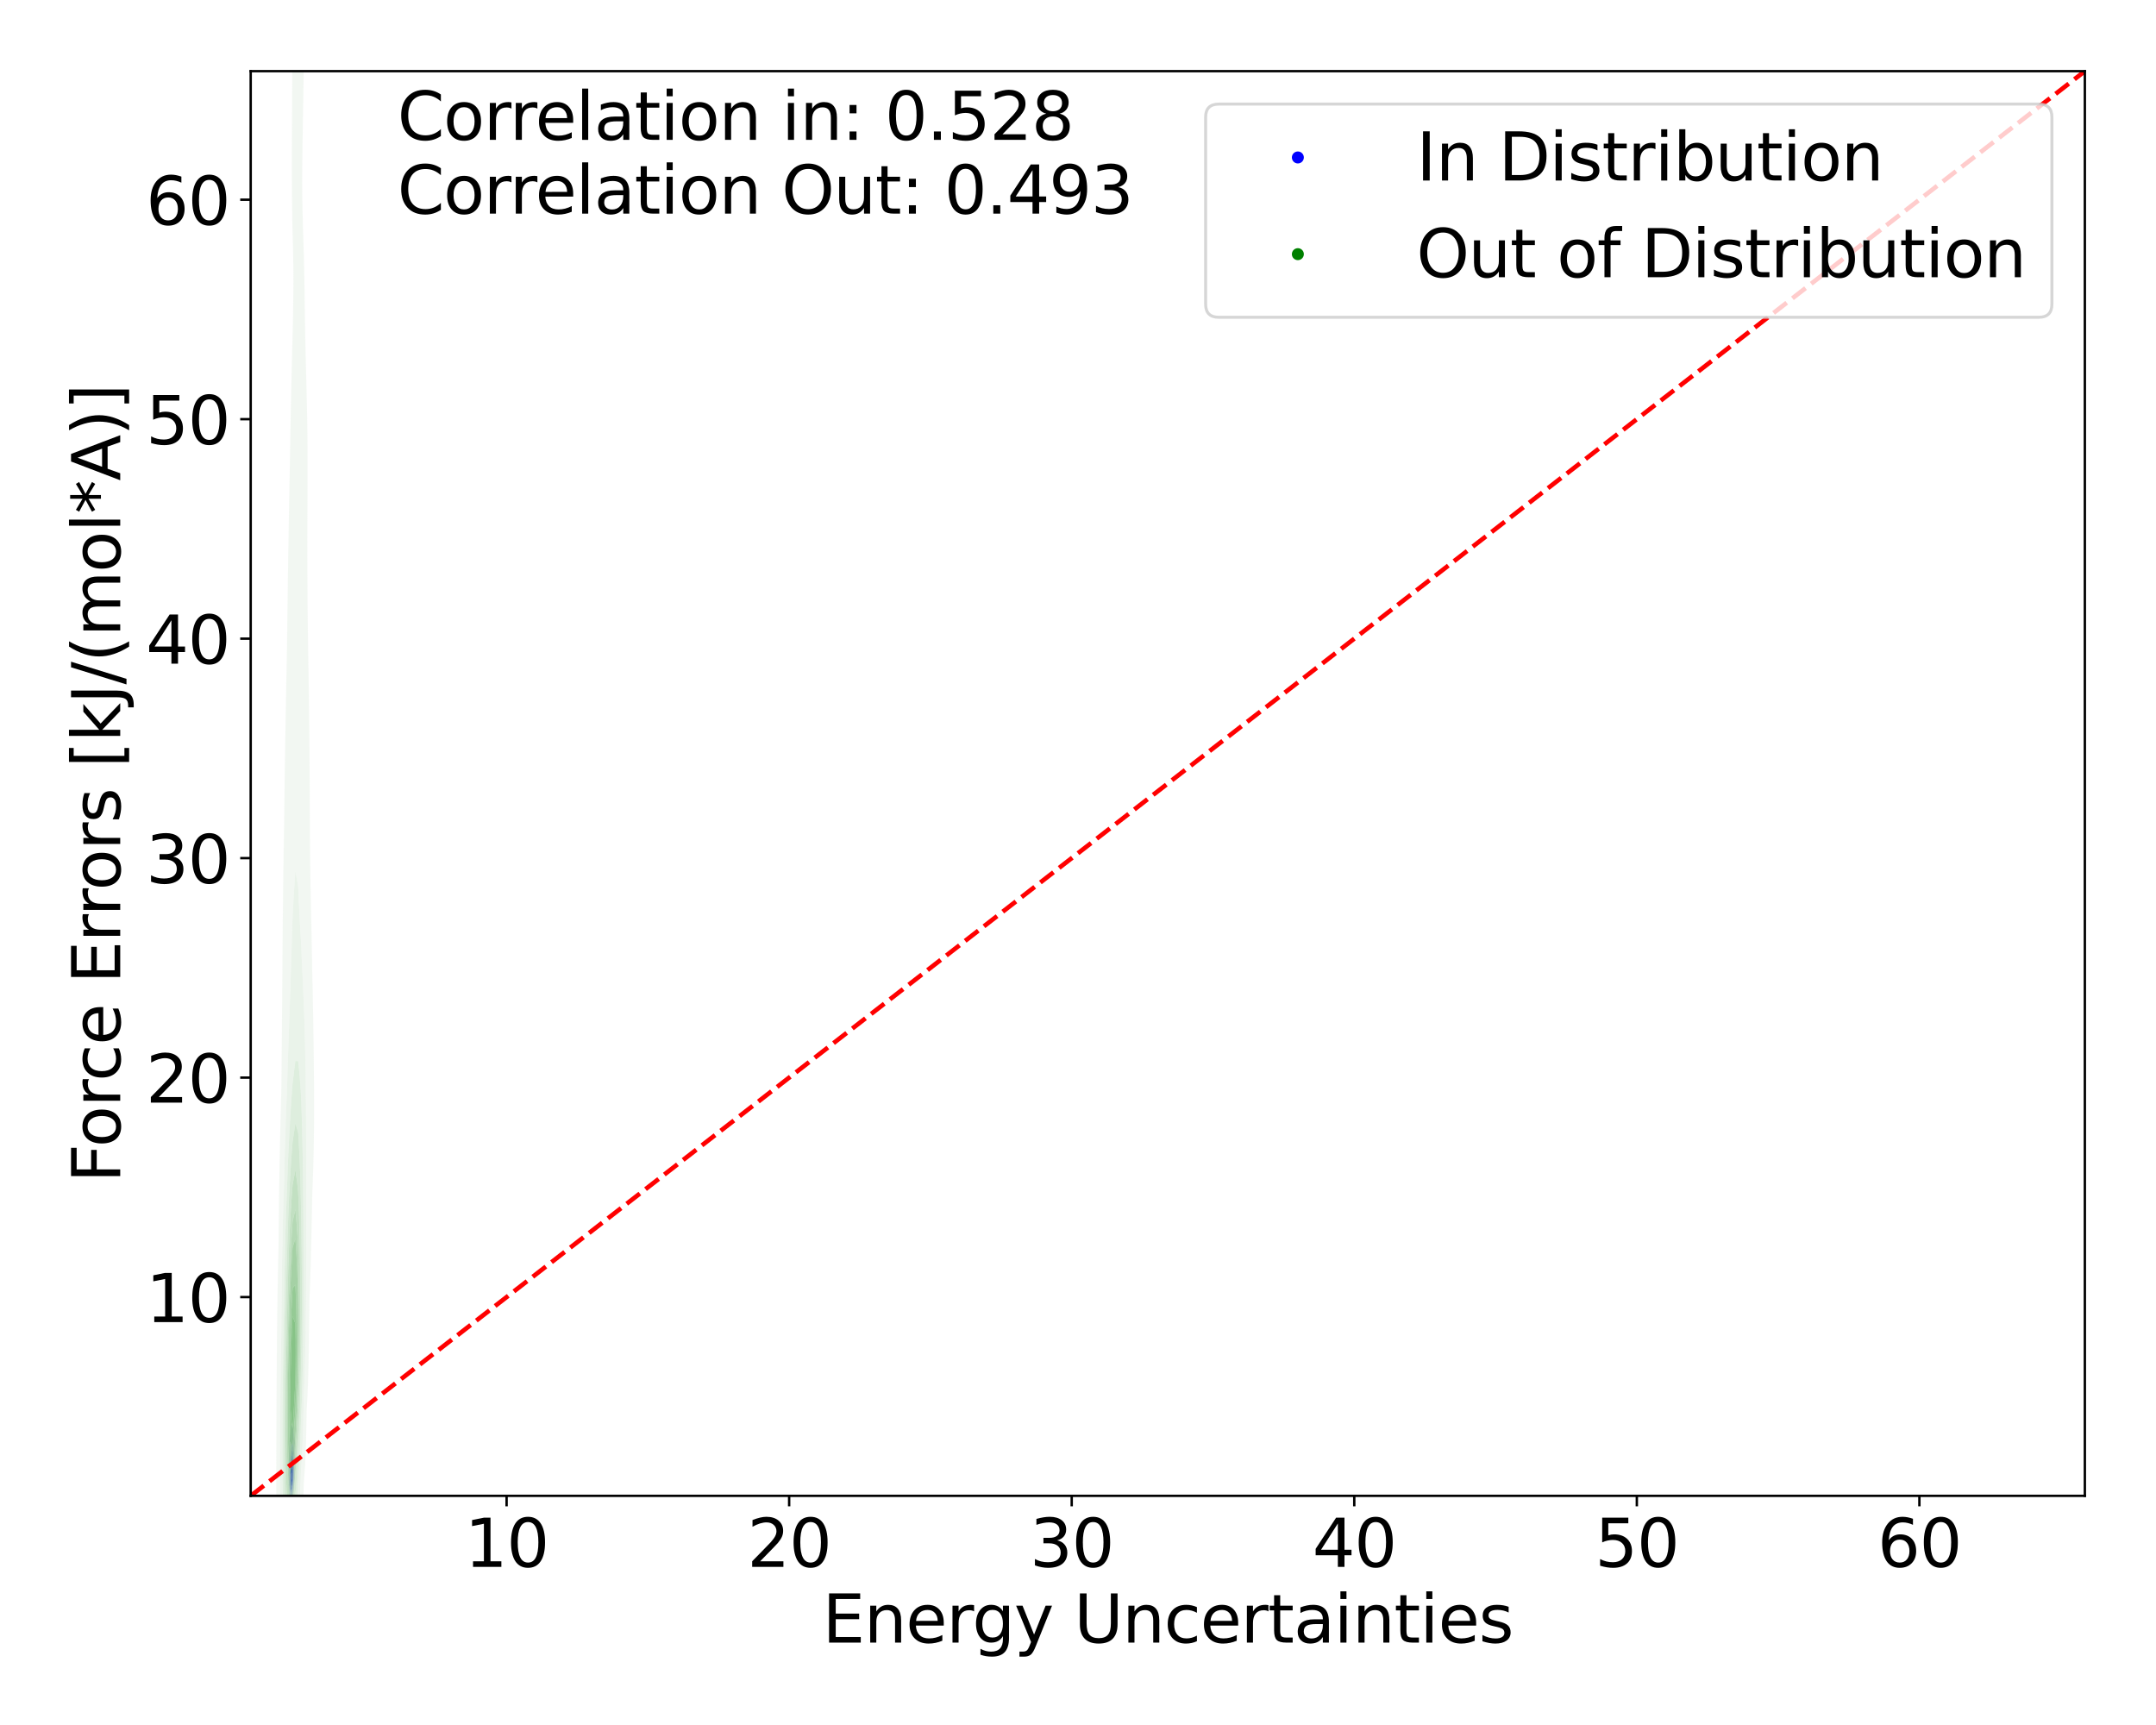 <?xml version="1.0" encoding="utf-8" standalone="no"?>
<!DOCTYPE svg PUBLIC "-//W3C//DTD SVG 1.1//EN"
  "http://www.w3.org/Graphics/SVG/1.1/DTD/svg11.dtd">
<svg xmlns:xlink="http://www.w3.org/1999/xlink" width="720pt" height="576pt" viewBox="0 0 720 576" xmlns="http://www.w3.org/2000/svg" version="1.1">
 <defs>
  <style type="text/css">*{stroke-linejoin: round; stroke-linecap: butt}</style>
 </defs>
 <g id="figure_1">
  <g id="patch_1">
   <path d="M 0 576 
L 720 576 
L 720 0 
L 0 0 
z
" style="fill: #ffffff"/>
  </g>
  <g id="axes_1">
   <g id="patch_2">
    <path d="M 83.72 499.48 
L 696.24 499.48 
L 696.24 23.76 
L 83.72 23.76 
z
" style="fill: #ffffff"/>
   </g>
   <g id="QuadContourSet_1">
    <path d="M 96.828 502.02 
L 97.076 502.423 
L 97.323 502.277 
L 97.571 501.441 
L 97.624 501.139 
L 97.818 500.466 
L 97.981 499.299 
L 98.066 498.581 
L 98.202 497.459 
L 98.314 495.737 
L 98.326 495.619 
L 98.483 493.778 
L 98.543 491.938 
L 98.561 490.807 
L 98.596 490.098 
L 98.645 488.258 
L 98.649 486.417 
L 98.583 484.577 
L 98.561 484.244 
L 98.501 482.737 
L 98.385 480.897 
L 98.314 480.057 
L 98.2 479.056 
L 98.066 478.14 
L 97.894 477.216 
L 97.818 476.794 
L 97.571 476.083 
L 97.323 475.593 
L 97.144 477.216 
L 97.076 477.804 
L 96.933 479.056 
L 96.828 479.995 
L 96.757 480.897 
L 96.638 482.737 
L 96.58 483.88 
L 96.539 484.577 
L 96.427 486.417 
L 96.366 488.258 
L 96.341 490.098 
L 96.333 491.509 
L 96.325 491.938 
L 96.313 493.778 
L 96.333 495.619 
L 96.333 495.619 
L 96.357 497.459 
L 96.442 499.299 
L 96.58 500.554 
L 96.668 501.139 
z
M 96.828 499.299 
L 96.828 499.299 
L 96.644 497.459 
L 96.59 495.619 
L 96.58 494.094 
L 96.576 493.778 
L 96.58 493.375 
L 96.588 491.938 
L 96.622 490.098 
L 96.698 488.258 
L 96.828 486.644 
L 96.848 486.417 
L 97.062 484.577 
L 97.076 484.461 
L 97.323 482.896 
L 97.384 482.737 
L 97.571 482.055 
L 97.818 482.332 
L 97.882 482.737 
L 98.066 483.895 
L 98.135 484.577 
L 98.267 486.417 
L 98.314 487.983 
L 98.324 488.258 
L 98.331 490.098 
L 98.314 490.57 
L 98.292 491.938 
L 98.232 493.778 
L 98.082 495.619 
L 98.066 495.77 
L 97.923 497.459 
L 97.818 498.27 
L 97.604 499.299 
L 97.571 499.491 
L 97.323 500.321 
L 97.076 500.332 
z
" clip-path="url(#p003d3d011b)" style="fill: #e6e6f3"/>
    <path d="M 97.076 500.332 
L 97.323 500.321 
L 97.571 499.491 
L 97.604 499.299 
L 97.818 498.27 
L 97.923 497.459 
L 98.066 495.77 
L 98.082 495.619 
L 98.232 493.778 
L 98.292 491.938 
L 98.314 490.57 
L 98.331 490.098 
L 98.324 488.258 
L 98.314 487.983 
L 98.267 486.417 
L 98.135 484.577 
L 98.066 483.895 
L 97.882 482.737 
L 97.818 482.332 
L 97.571 482.055 
L 97.384 482.737 
L 97.323 482.896 
L 97.076 484.461 
L 97.062 484.577 
L 96.848 486.417 
L 96.828 486.644 
L 96.698 488.258 
L 96.622 490.098 
L 96.588 491.938 
L 96.58 493.375 
L 96.576 493.778 
L 96.58 494.094 
L 96.59 495.619 
L 96.644 497.459 
L 96.828 499.299 
L 96.828 499.299 
z
M 96.799 497.459 
L 96.7 495.619 
L 96.679 493.778 
L 96.701 491.938 
L 96.767 490.098 
L 96.828 489.128 
L 96.882 488.258 
L 97.076 486.459 
L 97.081 486.417 
L 97.323 484.798 
L 97.413 484.577 
L 97.571 484.039 
L 97.805 484.577 
L 97.818 484.604 
L 98.066 486.417 
L 98.066 486.417 
L 98.184 488.258 
L 98.218 490.098 
L 98.195 491.938 
L 98.104 493.778 
L 98.066 494.223 
L 97.985 495.619 
L 97.818 497.119 
L 97.768 497.459 
L 97.571 498.667 
L 97.323 499.234 
L 97.076 499.169 
L 96.828 497.747 
z
" clip-path="url(#p003d3d011b)" style="fill: #cfcff4"/>
    <path d="M 96.828 497.747 
L 97.076 499.169 
L 97.323 499.234 
L 97.571 498.667 
L 97.768 497.459 
L 97.818 497.119 
L 97.985 495.619 
L 98.066 494.223 
L 98.104 493.778 
L 98.195 491.938 
L 98.218 490.098 
L 98.184 488.258 
L 98.066 486.417 
L 98.066 486.417 
L 97.818 484.604 
L 97.805 484.577 
L 97.571 484.039 
L 97.413 484.577 
L 97.323 484.798 
L 97.081 486.417 
L 97.076 486.459 
L 96.882 488.258 
L 96.828 489.128 
L 96.767 490.098 
L 96.701 491.938 
L 96.679 493.778 
L 96.7 495.619 
L 96.799 497.459 
z
M 96.96 497.459 
L 96.839 495.619 
L 96.828 494.66 
L 96.813 493.778 
L 96.828 492.982 
L 96.841 491.938 
L 96.911 490.098 
L 97.069 488.258 
L 97.076 488.199 
L 97.323 486.421 
L 97.325 486.417 
L 97.571 485.712 
L 97.793 486.417 
L 97.818 486.497 
L 98.011 488.258 
L 98.066 489.633 
L 98.082 490.098 
L 98.066 491.938 
L 98.066 491.938 
L 98.004 493.778 
L 97.869 495.619 
L 97.818 496.079 
L 97.615 497.459 
L 97.571 497.728 
L 97.323 498.465 
L 97.076 498.19 
z
" clip-path="url(#p003d3d011b)" style="fill: #b6b6f6"/>
    <path d="M 97.076 498.19 
L 97.323 498.465 
L 97.571 497.728 
L 97.615 497.459 
L 97.818 496.079 
L 97.869 495.619 
L 98.004 493.778 
L 98.066 491.938 
L 98.066 491.938 
L 98.082 490.098 
L 98.066 489.633 
L 98.011 488.258 
L 97.818 486.497 
L 97.793 486.417 
L 97.571 485.712 
L 97.325 486.417 
L 97.323 486.421 
L 97.076 488.199 
L 97.069 488.258 
L 96.911 490.098 
L 96.841 491.938 
L 96.828 492.982 
L 96.813 493.778 
L 96.828 494.66 
L 96.839 495.619 
L 96.96 497.459 
z
M 97.076 497.459 
L 97.076 497.459 
L 96.907 495.619 
L 96.877 493.778 
L 96.907 491.938 
L 97.002 490.098 
L 97.076 489.251 
L 97.187 488.258 
L 97.323 487.268 
L 97.571 486.715 
L 97.818 487.592 
L 97.891 488.258 
L 97.999 490.098 
L 98.005 491.938 
L 97.944 493.778 
L 97.818 495.319 
L 97.79 495.619 
L 97.571 497.156 
L 97.459 497.459 
L 97.323 497.891 
z
" clip-path="url(#p003d3d011b)" style="fill: #9d9df7"/>
    <path d="M 97.323 497.891 
L 97.459 497.459 
L 97.571 497.156 
L 97.79 495.619 
L 97.818 495.319 
L 97.944 493.778 
L 98.005 491.938 
L 97.999 490.098 
L 97.891 488.258 
L 97.818 487.592 
L 97.571 486.715 
L 97.323 487.268 
L 97.187 488.258 
L 97.076 489.251 
L 97.002 490.098 
L 96.907 491.938 
L 96.877 493.778 
L 96.907 495.619 
L 97.076 497.459 
L 97.076 497.459 
z
M 97.05 495.619 
L 96.999 493.778 
L 97.044 491.938 
L 97.076 491.44 
L 97.179 490.098 
L 97.323 488.882 
L 97.571 488.399 
L 97.818 489.88 
L 97.834 490.098 
L 97.879 491.938 
L 97.818 493.778 
L 97.818 493.778 
L 97.644 495.619 
L 97.571 496.133 
L 97.323 496.806 
L 97.076 495.899 
z
" clip-path="url(#p003d3d011b)" style="fill: #7b7bf9"/>
    <path d="M 97.076 495.899 
L 97.323 496.806 
L 97.571 496.133 
L 97.644 495.619 
L 97.818 493.778 
L 97.818 493.778 
L 97.879 491.938 
L 97.834 490.098 
L 97.818 489.88 
L 97.571 488.399 
L 97.323 488.882 
L 97.179 490.098 
L 97.076 491.44 
L 97.044 491.938 
L 96.999 493.778 
L 97.05 495.619 
z
M 97.151 495.619 
L 97.076 494.407 
L 97.057 493.778 
L 97.076 493.078 
L 97.111 491.938 
L 97.26 490.098 
L 97.323 489.563 
L 97.571 489.123 
L 97.726 490.098 
L 97.818 491.938 
L 97.754 493.778 
L 97.574 495.619 
L 97.571 495.643 
L 97.323 496.316 
z
" clip-path="url(#p003d3d011b)" style="fill: #5a5afa"/>
    <path d="M 97.323 496.316 
L 97.571 495.643 
L 97.574 495.619 
L 97.754 493.778 
L 97.818 491.938 
L 97.726 490.098 
L 97.571 489.123 
L 97.323 489.563 
L 97.26 490.098 
L 97.111 491.938 
L 97.076 493.078 
L 97.057 493.778 
L 97.076 494.407 
L 97.151 495.619 
z
M 97.314 495.619 
L 97.152 493.778 
L 97.201 491.938 
L 97.323 490.533 
L 97.571 490.098 
L 97.713 491.938 
L 97.668 493.778 
L 97.571 494.768 
L 97.337 495.619 
L 97.323 495.656 
z
" clip-path="url(#p003d3d011b)" style="fill: #4040fc"/>
    <path d="M 97.323 495.656 
L 97.337 495.619 
L 97.571 494.768 
L 97.668 493.778 
L 97.713 491.938 
L 97.571 490.098 
L 97.323 490.533 
L 97.201 491.938 
L 97.152 493.778 
L 97.314 495.619 
z
M 97.287 493.778 
L 97.323 491.938 
L 97.323 491.931 
L 97.571 491.938 
L 97.477 493.778 
L 97.323 494.182 
z
" clip-path="url(#p003d3d011b)" style="fill: #1e1efd"/>
    <path d="M 97.323 494.182 
L 97.477 493.778 
L 97.571 491.938 
L 97.323 491.931 
L 97.323 491.938 
L 97.287 493.778 
z
" clip-path="url(#p003d3d011b)" style="fill: #0505ff"/>
   </g>
   <g id="QuadContourSet_2">
    <path d="M 94.895 554.342 
L 95.832 554.164 
L 96.77 550.687 
L 96.775 550.655 
L 97.576 545.948 
L 97.707 545.109 
L 98.239 541.242 
L 98.644 536.794 
L 98.675 536.536 
L 99.222 531.83 
L 99.531 527.124 
L 99.581 526.267 
L 99.992 522.418 
L 100.312 517.712 
L 100.502 513.006 
L 100.518 512.592 
L 100.92 508.3 
L 101.193 503.594 
L 101.362 498.887 
L 101.455 495.136 
L 101.534 494.181 
L 101.873 489.475 
L 102.087 484.769 
L 102.229 480.063 
L 102.326 475.357 
L 102.392 471.058 
L 102.418 470.651 
L 102.686 465.945 
L 102.872 461.239 
L 103.005 456.533 
L 103.104 451.826 
L 103.181 447.12 
L 103.243 442.414 
L 103.296 437.708 
L 103.329 434.393 
L 103.389 433.002 
L 103.569 428.296 
L 103.72 423.59 
L 103.85 418.884 
L 103.965 414.178 
L 104.069 409.472 
L 104.164 404.765 
L 104.25 400.059 
L 104.266 399.05 
L 104.425 395.353 
L 104.586 390.647 
L 104.71 385.941 
L 104.802 381.235 
L 104.861 376.529 
L 104.891 371.823 
L 104.891 367.117 
L 104.868 362.411 
L 104.826 357.704 
L 104.773 352.998 
L 104.712 348.292 
L 104.646 343.586 
L 104.573 338.88 
L 104.49 334.174 
L 104.391 329.468 
L 104.27 324.762 
L 104.266 324.613 
L 104.198 320.056 
L 104.113 315.35 
L 104.016 310.643 
L 103.914 305.937 
L 103.812 301.231 
L 103.718 296.525 
L 103.638 291.819 
L 103.574 287.113 
L 103.526 282.407 
L 103.492 277.701 
L 103.468 272.995 
L 103.45 268.289 
L 103.433 263.582 
L 103.412 258.876 
L 103.382 254.17 
L 103.339 249.464 
L 103.329 248.595 
L 103.298 244.758 
L 103.249 240.052 
L 103.191 235.346 
L 103.123 230.64 
L 103.051 225.934 
L 102.976 221.228 
L 102.904 216.522 
L 102.837 211.815 
L 102.777 207.109 
L 102.725 202.403 
L 102.683 197.697 
L 102.651 192.991 
L 102.631 188.285 
L 102.624 183.579 
L 102.629 178.873 
L 102.643 174.167 
L 102.665 169.461 
L 102.687 164.754 
L 102.704 160.048 
L 102.709 155.342 
L 102.696 150.636 
L 102.662 145.93 
L 102.603 141.224 
L 102.517 136.518 
L 102.406 131.812 
L 102.392 131.271 
L 102.287 127.106 
L 102.164 122.4 
L 102.047 117.693 
L 101.945 112.987 
L 101.86 108.281 
L 101.788 103.575 
L 101.722 98.869 
L 101.651 94.163 
L 101.565 89.457 
L 101.455 84.751 
L 101.455 84.751 
L 101.303 80.045 
L 101.152 75.339 
L 101.03 70.632 
L 100.954 65.926 
L 100.928 61.22 
L 100.941 56.514 
L 100.983 51.808 
L 101.044 47.102 
L 101.116 42.396 
L 101.195 37.69 
L 101.277 32.984 
L 101.359 28.278 
L 101.437 23.571 
L 101.455 22.309 
L 101.513 18.865 
L 101.567 14.159 
L 101.59 9.453 
L 101.575 4.747 
L 101.51 0.041 
L 101.455 -2.086 
L 101.373 -4.665 
L 101.125 -9.371 
L 100.738 -14.077 
L 100.518 -16.108 
L 99.581 -18.44 
L 98.806 -14.077 
L 98.644 -13.003 
L 98.413 -9.371 
L 98.167 -4.665 
L 97.974 0.041 
L 97.833 4.747 
L 97.736 9.453 
L 97.707 11.596 
L 97.675 14.159 
L 97.636 18.865 
L 97.608 23.571 
L 97.585 28.278 
L 97.562 32.984 
L 97.537 37.69 
L 97.512 42.396 
L 97.49 47.102 
L 97.475 51.808 
L 97.472 56.514 
L 97.485 61.22 
L 97.519 65.926 
L 97.575 70.632 
L 97.654 75.339 
L 97.707 78.069 
L 97.769 80.045 
L 97.891 84.751 
L 97.963 89.457 
L 97.98 94.163 
L 97.95 98.869 
L 97.884 103.575 
L 97.794 108.281 
L 97.707 112.06 
L 97.687 112.987 
L 97.571 117.693 
L 97.454 122.4 
L 97.34 127.106 
L 97.233 131.812 
L 97.133 136.518 
L 97.041 141.224 
L 96.954 145.93 
L 96.871 150.636 
L 96.79 155.342 
L 96.77 156.529 
L 96.699 160.048 
L 96.609 164.754 
L 96.523 169.461 
L 96.44 174.167 
L 96.361 178.873 
L 96.285 183.579 
L 96.212 188.285 
L 96.143 192.991 
L 96.077 197.697 
L 96.015 202.403 
L 95.954 207.109 
L 95.894 211.815 
L 95.836 216.522 
L 95.832 216.751 
L 95.748 221.228 
L 95.656 225.934 
L 95.563 230.64 
L 95.473 235.346 
L 95.386 240.052 
L 95.304 244.758 
L 95.227 249.464 
L 95.156 254.17 
L 95.089 258.876 
L 95.027 263.582 
L 94.97 268.289 
L 94.917 272.995 
L 94.895 275.058 
L 94.845 277.701 
L 94.762 282.407 
L 94.688 287.113 
L 94.62 291.819 
L 94.559 296.525 
L 94.504 301.231 
L 94.453 305.937 
L 94.408 310.643 
L 94.367 315.35 
L 94.329 320.056 
L 94.294 324.762 
L 94.26 329.468 
L 94.226 334.174 
L 94.19 338.88 
L 94.151 343.586 
L 94.108 348.292 
L 94.063 352.998 
L 94.016 357.704 
L 93.968 362.411 
L 93.958 363.308 
L 93.858 367.117 
L 93.735 371.823 
L 93.619 376.529 
L 93.511 381.235 
L 93.413 385.941 
L 93.326 390.647 
L 93.25 395.353 
L 93.184 400.059 
L 93.127 404.765 
L 93.079 409.472 
L 93.038 414.178 
L 93.021 416.245 
L 92.95 418.884 
L 92.838 423.59 
L 92.744 428.296 
L 92.665 433.002 
L 92.598 437.708 
L 92.542 442.414 
L 92.494 447.12 
L 92.453 451.826 
L 92.418 456.533 
L 92.387 461.239 
L 92.361 465.945 
L 92.337 470.651 
L 92.317 475.357 
L 92.3 480.063 
L 92.286 484.769 
L 92.276 489.475 
L 92.27 494.181 
L 92.27 498.887 
L 92.278 503.594 
L 92.294 508.3 
L 92.323 513.006 
L 92.368 517.712 
L 92.438 522.418 
L 92.543 527.124 
L 92.702 531.83 
L 92.942 536.536 
L 93.021 537.789 
L 93.161 541.242 
L 93.474 545.948 
L 93.958 550.208 
L 94.044 550.655 
z
M 94.905 531.83 
L 94.895 531.791 
L 94.411 527.124 
L 94.128 522.418 
L 93.962 517.712 
L 93.958 517.557 
L 93.783 513.006 
L 93.663 508.3 
L 93.585 503.594 
L 93.537 498.887 
L 93.512 494.181 
L 93.505 489.475 
L 93.512 484.769 
L 93.531 480.063 
L 93.559 475.357 
L 93.597 470.651 
L 93.642 465.945 
L 93.696 461.239 
L 93.757 456.533 
L 93.827 451.826 
L 93.908 447.12 
L 93.958 444.442 
L 93.973 442.414 
L 94.01 437.708 
L 94.054 433.002 
L 94.106 428.296 
L 94.167 423.59 
L 94.239 418.884 
L 94.325 414.178 
L 94.428 409.472 
L 94.55 404.765 
L 94.696 400.059 
L 94.868 395.353 
L 94.895 394.624 
L 94.976 390.647 
L 95.086 385.941 
L 95.213 381.235 
L 95.359 376.529 
L 95.525 371.823 
L 95.709 367.117 
L 95.832 364.106 
L 95.884 362.411 
L 96.026 357.704 
L 96.179 352.998 
L 96.34 348.292 
L 96.506 343.586 
L 96.673 338.88 
L 96.77 335.993 
L 96.834 334.174 
L 96.989 329.468 
L 97.14 324.762 
L 97.288 320.056 
L 97.431 315.35 
L 97.57 310.643 
L 97.707 305.937 
L 97.707 305.937 
L 97.977 301.231 
L 98.267 296.525 
L 98.574 291.819 
L 98.644 290.771 
L 98.824 291.819 
L 99.581 296.07 
L 99.6 296.525 
L 99.814 301.231 
L 100.042 305.937 
L 100.293 310.643 
L 100.518 314.413 
L 100.556 315.35 
L 100.77 320.056 
L 100.989 324.762 
L 101.204 329.468 
L 101.402 334.174 
L 101.455 335.512 
L 101.581 338.88 
L 101.734 343.586 
L 101.858 348.292 
L 101.956 352.998 
L 102.034 357.704 
L 102.095 362.411 
L 102.143 367.117 
L 102.181 371.823 
L 102.212 376.529 
L 102.237 381.235 
L 102.256 385.941 
L 102.269 390.647 
L 102.278 395.353 
L 102.282 400.059 
L 102.281 404.765 
L 102.276 409.472 
L 102.267 414.178 
L 102.253 418.884 
L 102.234 423.59 
L 102.21 428.296 
L 102.179 433.002 
L 102.138 437.708 
L 102.087 442.414 
L 102.021 447.12 
L 101.935 451.826 
L 101.821 456.533 
L 101.669 461.239 
L 101.46 465.945 
L 101.455 466.04 
L 101.373 470.651 
L 101.264 475.357 
L 101.12 480.063 
L 100.917 484.769 
L 100.624 489.475 
L 100.518 490.917 
L 100.409 494.181 
L 100.208 498.887 
L 99.912 503.594 
L 99.581 507.337 
L 99.528 508.3 
L 99.244 513.006 
L 98.816 517.712 
L 98.644 519.316 
L 98.358 522.418 
L 97.786 527.124 
L 97.707 527.735 
L 97.003 531.83 
L 96.77 533.158 
L 95.832 534.998 
z
" clip-path="url(#p003d3d011b)" style="fill: #e6f1e6; fill-opacity: 0.5"/>
    <path d="M 95.832 534.998 
L 96.77 533.158 
L 97.003 531.83 
L 97.707 527.735 
L 97.786 527.124 
L 98.358 522.418 
L 98.644 519.316 
L 98.816 517.712 
L 99.244 513.006 
L 99.528 508.3 
L 99.581 507.337 
L 99.912 503.594 
L 100.208 498.887 
L 100.409 494.181 
L 100.518 490.917 
L 100.624 489.475 
L 100.917 484.769 
L 101.12 480.063 
L 101.264 475.357 
L 101.373 470.651 
L 101.455 466.04 
L 101.46 465.945 
L 101.669 461.239 
L 101.821 456.533 
L 101.935 451.826 
L 102.021 447.12 
L 102.087 442.414 
L 102.138 437.708 
L 102.179 433.002 
L 102.21 428.296 
L 102.234 423.59 
L 102.253 418.884 
L 102.267 414.178 
L 102.276 409.472 
L 102.281 404.765 
L 102.282 400.059 
L 102.278 395.353 
L 102.269 390.647 
L 102.256 385.941 
L 102.237 381.235 
L 102.212 376.529 
L 102.181 371.823 
L 102.143 367.117 
L 102.095 362.411 
L 102.034 357.704 
L 101.956 352.998 
L 101.858 348.292 
L 101.734 343.586 
L 101.581 338.88 
L 101.455 335.512 
L 101.402 334.174 
L 101.204 329.468 
L 100.989 324.762 
L 100.77 320.056 
L 100.556 315.35 
L 100.518 314.413 
L 100.293 310.643 
L 100.042 305.937 
L 99.814 301.231 
L 99.6 296.525 
L 99.581 296.07 
L 98.824 291.819 
L 98.644 290.771 
L 98.574 291.819 
L 98.267 296.525 
L 97.977 301.231 
L 97.707 305.937 
L 97.707 305.937 
L 97.57 310.643 
L 97.431 315.35 
L 97.288 320.056 
L 97.14 324.762 
L 96.989 329.468 
L 96.834 334.174 
L 96.77 335.993 
L 96.673 338.88 
L 96.506 343.586 
L 96.34 348.292 
L 96.179 352.998 
L 96.026 357.704 
L 95.884 362.411 
L 95.832 364.106 
L 95.709 367.117 
L 95.525 371.823 
L 95.359 376.529 
L 95.213 381.235 
L 95.086 385.941 
L 94.976 390.647 
L 94.895 394.624 
L 94.868 395.353 
L 94.696 400.059 
L 94.55 404.765 
L 94.428 409.472 
L 94.325 414.178 
L 94.239 418.884 
L 94.167 423.59 
L 94.106 428.296 
L 94.054 433.002 
L 94.01 437.708 
L 93.973 442.414 
L 93.958 444.442 
L 93.908 447.12 
L 93.827 451.826 
L 93.757 456.533 
L 93.696 461.239 
L 93.642 465.945 
L 93.597 470.651 
L 93.559 475.357 
L 93.531 480.063 
L 93.512 484.769 
L 93.505 489.475 
L 93.512 494.181 
L 93.537 498.887 
L 93.585 503.594 
L 93.663 508.3 
L 93.783 513.006 
L 93.958 517.557 
L 93.962 517.712 
L 94.128 522.418 
L 94.411 527.124 
L 94.895 531.791 
L 94.905 531.83 
z
M 95.282 517.712 
L 94.895 513.006 
L 94.895 513.006 
L 94.659 508.3 
L 94.507 503.594 
L 94.411 498.887 
L 94.353 494.181 
L 94.322 489.475 
L 94.311 484.769 
L 94.317 480.063 
L 94.335 475.357 
L 94.364 470.651 
L 94.403 465.945 
L 94.452 461.239 
L 94.509 456.533 
L 94.576 451.826 
L 94.653 447.12 
L 94.741 442.414 
L 94.843 437.708 
L 94.895 435.512 
L 94.927 433.002 
L 94.993 428.296 
L 95.071 423.59 
L 95.162 418.884 
L 95.269 414.178 
L 95.397 409.472 
L 95.548 404.765 
L 95.729 400.059 
L 95.832 397.637 
L 95.905 395.353 
L 96.067 390.647 
L 96.258 385.941 
L 96.48 381.235 
L 96.738 376.529 
L 96.77 375.968 
L 97.011 371.823 
L 97.315 367.117 
L 97.658 362.411 
L 97.707 361.741 
L 98.204 357.704 
L 98.644 354.244 
L 99.581 354.374 
L 99.925 357.704 
L 100.31 362.411 
L 100.518 365.753 
L 100.574 367.117 
L 100.746 371.823 
L 100.884 376.529 
L 100.995 381.235 
L 101.085 385.941 
L 101.157 390.647 
L 101.216 395.353 
L 101.263 400.059 
L 101.3 404.765 
L 101.328 409.472 
L 101.347 414.178 
L 101.359 418.884 
L 101.362 423.59 
L 101.357 428.296 
L 101.344 433.002 
L 101.321 437.708 
L 101.287 442.414 
L 101.242 447.12 
L 101.181 451.826 
L 101.102 456.533 
L 100.999 461.239 
L 100.862 465.945 
L 100.678 470.651 
L 100.518 473.839 
L 100.479 475.357 
L 100.341 480.063 
L 100.163 484.769 
L 99.923 489.475 
L 99.586 494.181 
L 99.581 494.247 
L 99.343 498.887 
L 99.019 503.594 
L 98.644 507.631 
L 98.583 508.3 
L 98.132 513.006 
L 97.707 516.539 
L 97.472 517.712 
L 96.77 521.402 
L 95.832 521.539 
z
" clip-path="url(#p003d3d011b)" style="fill: #d6e9d6; fill-opacity: 0.5"/>
    <path d="M 95.832 521.539 
L 96.77 521.402 
L 97.472 517.712 
L 97.707 516.539 
L 98.132 513.006 
L 98.583 508.3 
L 98.644 507.631 
L 99.019 503.594 
L 99.343 498.887 
L 99.581 494.247 
L 99.586 494.181 
L 99.923 489.475 
L 100.163 484.769 
L 100.341 480.063 
L 100.479 475.357 
L 100.518 473.839 
L 100.678 470.651 
L 100.862 465.945 
L 100.999 461.239 
L 101.102 456.533 
L 101.181 451.826 
L 101.242 447.12 
L 101.287 442.414 
L 101.321 437.708 
L 101.344 433.002 
L 101.357 428.296 
L 101.362 423.59 
L 101.359 418.884 
L 101.347 414.178 
L 101.328 409.472 
L 101.3 404.765 
L 101.263 400.059 
L 101.216 395.353 
L 101.157 390.647 
L 101.085 385.941 
L 100.995 381.235 
L 100.884 376.529 
L 100.746 371.823 
L 100.574 367.117 
L 100.518 365.753 
L 100.31 362.411 
L 99.925 357.704 
L 99.581 354.374 
L 98.644 354.244 
L 98.204 357.704 
L 97.707 361.741 
L 97.658 362.411 
L 97.315 367.117 
L 97.011 371.823 
L 96.77 375.968 
L 96.738 376.529 
L 96.48 381.235 
L 96.258 385.941 
L 96.067 390.647 
L 95.905 395.353 
L 95.832 397.637 
L 95.729 400.059 
L 95.548 404.765 
L 95.397 409.472 
L 95.269 414.178 
L 95.162 418.884 
L 95.071 423.59 
L 94.993 428.296 
L 94.927 433.002 
L 94.895 435.512 
L 94.843 437.708 
L 94.741 442.414 
L 94.653 447.12 
L 94.576 451.826 
L 94.509 456.533 
L 94.452 461.239 
L 94.403 465.945 
L 94.364 470.651 
L 94.335 475.357 
L 94.317 480.063 
L 94.311 484.769 
L 94.322 489.475 
L 94.353 494.181 
L 94.411 498.887 
L 94.507 503.594 
L 94.659 508.3 
L 94.895 513.006 
L 94.895 513.006 
L 95.282 517.712 
z
M 95.605 508.3 
L 95.303 503.594 
L 95.125 498.887 
L 95.022 494.181 
L 94.966 489.475 
L 94.941 484.769 
L 94.937 480.063 
L 94.948 475.357 
L 94.971 470.651 
L 95.003 465.945 
L 95.043 461.239 
L 95.091 456.533 
L 95.148 451.826 
L 95.214 447.12 
L 95.289 442.414 
L 95.376 437.708 
L 95.476 433.002 
L 95.593 428.296 
L 95.728 423.59 
L 95.832 420.416 
L 95.871 418.884 
L 95.998 414.178 
L 96.146 409.472 
L 96.32 404.765 
L 96.524 400.059 
L 96.764 395.353 
L 96.77 395.253 
L 97.041 390.647 
L 97.354 385.941 
L 97.707 381.284 
L 97.715 381.235 
L 98.435 376.529 
L 98.644 375.127 
L 99.093 376.529 
L 99.581 378.338 
L 99.766 381.235 
L 100.012 385.941 
L 100.2 390.647 
L 100.345 395.353 
L 100.457 400.059 
L 100.518 403.216 
L 100.549 404.765 
L 100.632 409.472 
L 100.698 414.178 
L 100.748 418.884 
L 100.784 423.59 
L 100.804 428.296 
L 100.807 433.002 
L 100.794 437.708 
L 100.76 442.414 
L 100.704 447.12 
L 100.621 451.826 
L 100.518 455.964 
L 100.51 456.533 
L 100.427 461.239 
L 100.325 465.945 
L 100.198 470.651 
L 100.035 475.357 
L 99.822 480.063 
L 99.581 484.12 
L 99.552 484.769 
L 99.327 489.475 
L 99.042 494.181 
L 98.661 498.887 
L 98.644 499.09 
L 98.236 503.594 
L 97.707 508.3 
L 97.707 508.3 
L 96.77 512.685 
L 95.832 510.735 
z
" clip-path="url(#p003d3d011b)" style="fill: #bfdebf; fill-opacity: 0.5"/>
    <path d="M 95.832 510.735 
L 96.77 512.685 
L 97.707 508.3 
L 97.707 508.3 
L 98.236 503.594 
L 98.644 499.09 
L 98.661 498.887 
L 99.042 494.181 
L 99.327 489.475 
L 99.552 484.769 
L 99.581 484.12 
L 99.822 480.063 
L 100.035 475.357 
L 100.198 470.651 
L 100.325 465.945 
L 100.427 461.239 
L 100.51 456.533 
L 100.518 455.964 
L 100.621 451.826 
L 100.704 447.12 
L 100.76 442.414 
L 100.794 437.708 
L 100.807 433.002 
L 100.804 428.296 
L 100.784 423.59 
L 100.748 418.884 
L 100.698 414.178 
L 100.632 409.472 
L 100.549 404.765 
L 100.518 403.216 
L 100.457 400.059 
L 100.345 395.353 
L 100.2 390.647 
L 100.012 385.941 
L 99.766 381.235 
L 99.581 378.338 
L 99.093 376.529 
L 98.644 375.127 
L 98.435 376.529 
L 97.715 381.235 
L 97.707 381.284 
L 97.354 385.941 
L 97.041 390.647 
L 96.77 395.253 
L 96.764 395.353 
L 96.524 400.059 
L 96.32 404.765 
L 96.146 409.472 
L 95.998 414.178 
L 95.871 418.884 
L 95.832 420.416 
L 95.728 423.59 
L 95.593 428.296 
L 95.476 433.002 
L 95.376 437.708 
L 95.289 442.414 
L 95.214 447.12 
L 95.148 451.826 
L 95.091 456.533 
L 95.043 461.239 
L 95.003 465.945 
L 94.971 470.651 
L 94.948 475.357 
L 94.937 480.063 
L 94.941 484.769 
L 94.966 489.475 
L 95.022 494.181 
L 95.125 498.887 
L 95.303 503.594 
L 95.605 508.3 
z
M 96.391 503.594 
L 95.832 499.762 
L 95.781 498.887 
L 95.579 494.181 
L 95.458 489.475 
L 95.389 484.769 
L 95.358 480.063 
L 95.355 475.357 
L 95.374 470.651 
L 95.41 465.945 
L 95.462 461.239 
L 95.529 456.533 
L 95.61 451.826 
L 95.706 447.12 
L 95.817 442.414 
L 95.832 441.821 
L 95.914 437.708 
L 96.018 433.002 
L 96.137 428.296 
L 96.273 423.59 
L 96.431 418.884 
L 96.614 414.178 
L 96.77 410.675 
L 96.834 409.472 
L 97.098 404.765 
L 97.395 400.059 
L 97.707 395.665 
L 97.769 395.353 
L 98.644 390.647 
L 99.293 395.353 
L 99.581 398.26 
L 99.658 400.059 
L 99.832 404.765 
L 99.972 409.472 
L 100.082 414.178 
L 100.168 418.884 
L 100.232 423.59 
L 100.276 428.296 
L 100.301 433.002 
L 100.308 437.708 
L 100.296 442.414 
L 100.266 447.12 
L 100.216 451.826 
L 100.145 456.533 
L 100.05 461.239 
L 99.923 465.945 
L 99.757 470.651 
L 99.581 474.491 
L 99.549 475.357 
L 99.355 480.063 
L 99.12 484.769 
L 98.824 489.475 
L 98.644 491.864 
L 98.441 494.181 
L 97.992 498.887 
L 97.707 501.536 
L 97.154 503.594 
L 96.77 505.221 
z
" clip-path="url(#p003d3d011b)" style="fill: #a4d0a4; fill-opacity: 0.5"/>
    <path d="M 96.77 505.221 
L 97.154 503.594 
L 97.707 501.536 
L 97.992 498.887 
L 98.441 494.181 
L 98.644 491.864 
L 98.824 489.475 
L 99.12 484.769 
L 99.355 480.063 
L 99.549 475.357 
L 99.581 474.491 
L 99.757 470.651 
L 99.923 465.945 
L 100.05 461.239 
L 100.145 456.533 
L 100.216 451.826 
L 100.266 447.12 
L 100.296 442.414 
L 100.308 437.708 
L 100.301 433.002 
L 100.276 428.296 
L 100.232 423.59 
L 100.168 418.884 
L 100.082 414.178 
L 99.972 409.472 
L 99.832 404.765 
L 99.658 400.059 
L 99.581 398.26 
L 99.293 395.353 
L 98.644 390.647 
L 97.769 395.353 
L 97.707 395.665 
L 97.395 400.059 
L 97.098 404.765 
L 96.834 409.472 
L 96.77 410.675 
L 96.614 414.178 
L 96.431 418.884 
L 96.273 423.59 
L 96.137 428.296 
L 96.018 433.002 
L 95.914 437.708 
L 95.832 441.821 
L 95.817 442.414 
L 95.706 447.12 
L 95.61 451.826 
L 95.529 456.533 
L 95.462 461.239 
L 95.41 465.945 
L 95.374 470.651 
L 95.355 475.357 
L 95.358 480.063 
L 95.389 484.769 
L 95.458 489.475 
L 95.579 494.181 
L 95.781 498.887 
L 95.832 499.762 
L 96.391 503.594 
z
M 96.295 494.181 
L 96.001 489.475 
L 95.856 484.769 
L 95.832 483.138 
L 95.795 480.063 
L 95.777 475.357 
L 95.791 470.651 
L 95.832 465.945 
L 95.832 465.945 
L 95.884 461.239 
L 95.949 456.533 
L 96.026 451.826 
L 96.115 447.12 
L 96.218 442.414 
L 96.336 437.708 
L 96.471 433.002 
L 96.626 428.296 
L 96.77 424.46 
L 96.811 423.59 
L 97.046 418.884 
L 97.307 414.178 
L 97.6 409.472 
L 97.707 407.857 
L 98.449 404.765 
L 98.644 403.879 
L 98.734 404.765 
L 99.136 409.472 
L 99.429 414.178 
L 99.581 417.37 
L 99.623 418.884 
L 99.732 423.59 
L 99.814 428.296 
L 99.87 433.002 
L 99.901 437.708 
L 99.907 442.414 
L 99.888 447.12 
L 99.843 451.826 
L 99.768 456.533 
L 99.658 461.239 
L 99.581 463.718 
L 99.52 465.945 
L 99.366 470.651 
L 99.182 475.357 
L 98.957 480.063 
L 98.673 484.769 
L 98.644 485.196 
L 98.279 489.475 
L 97.834 494.181 
L 97.707 495.423 
L 96.77 498.21 
z
" clip-path="url(#p003d3d011b)" style="fill: #86c286; fill-opacity: 0.5"/>
    <path d="M 96.77 498.21 
L 97.707 495.423 
L 97.834 494.181 
L 98.279 489.475 
L 98.644 485.196 
L 98.673 484.769 
L 98.957 480.063 
L 99.182 475.357 
L 99.366 470.651 
L 99.52 465.945 
L 99.581 463.718 
L 99.658 461.239 
L 99.768 456.533 
L 99.843 451.826 
L 99.888 447.12 
L 99.907 442.414 
L 99.901 437.708 
L 99.87 433.002 
L 99.814 428.296 
L 99.732 423.59 
L 99.623 418.884 
L 99.581 417.37 
L 99.429 414.178 
L 99.136 409.472 
L 98.734 404.765 
L 98.644 403.879 
L 98.449 404.765 
L 97.707 407.857 
L 97.6 409.472 
L 97.307 414.178 
L 97.046 418.884 
L 96.811 423.59 
L 96.77 424.46 
L 96.626 428.296 
L 96.471 433.002 
L 96.336 437.708 
L 96.218 442.414 
L 96.115 447.12 
L 96.026 451.826 
L 95.949 456.533 
L 95.884 461.239 
L 95.832 465.945 
L 95.832 465.945 
L 95.791 470.651 
L 95.777 475.357 
L 95.795 480.063 
L 95.832 483.138 
L 95.856 484.769 
L 96.001 489.475 
L 96.295 494.181 
z
M 96.503 489.475 
L 96.268 484.769 
L 96.147 480.063 
L 96.096 475.357 
L 96.089 470.651 
L 96.113 465.945 
L 96.16 461.239 
L 96.227 456.533 
L 96.311 451.826 
L 96.412 447.12 
L 96.531 442.414 
L 96.669 437.708 
L 96.77 434.657 
L 96.842 433.002 
L 97.061 428.296 
L 97.301 423.59 
L 97.568 418.884 
L 97.707 416.624 
L 98.461 414.178 
L 98.644 413.518 
L 98.695 414.178 
L 99.006 418.884 
L 99.237 423.59 
L 99.403 428.296 
L 99.515 433.002 
L 99.58 437.708 
L 99.581 437.798 
L 99.601 442.414 
L 99.591 447.12 
L 99.581 448.259 
L 99.548 451.826 
L 99.476 456.533 
L 99.377 461.239 
L 99.25 465.945 
L 99.091 470.651 
L 98.894 475.357 
L 98.644 480.063 
L 98.644 480.063 
L 98.257 484.769 
L 97.84 489.475 
L 97.707 490.855 
L 96.77 492.604 
z
" clip-path="url(#p003d3d011b)" style="fill: #6cb56c; fill-opacity: 0.5"/>
    <path d="M 96.77 492.604 
L 97.707 490.855 
L 97.84 489.475 
L 98.257 484.769 
L 98.644 480.063 
L 98.644 480.063 
L 98.894 475.357 
L 99.091 470.651 
L 99.25 465.945 
L 99.377 461.239 
L 99.476 456.533 
L 99.548 451.826 
L 99.581 448.259 
L 99.591 447.12 
L 99.601 442.414 
L 99.581 437.798 
L 99.58 437.708 
L 99.515 433.002 
L 99.403 428.296 
L 99.237 423.59 
L 99.006 418.884 
L 98.695 414.178 
L 98.644 413.518 
L 98.461 414.178 
L 97.707 416.624 
L 97.568 418.884 
L 97.301 423.59 
L 97.061 428.296 
L 96.842 433.002 
L 96.77 434.657 
L 96.669 437.708 
L 96.531 442.414 
L 96.412 447.12 
L 96.311 451.826 
L 96.227 456.533 
L 96.16 461.239 
L 96.113 465.945 
L 96.089 470.651 
L 96.096 475.357 
L 96.147 480.063 
L 96.268 484.769 
L 96.503 489.475 
z
M 96.717 480.063 
L 96.605 475.357 
L 96.562 470.651 
L 96.565 465.945 
L 96.605 461.239 
L 96.674 456.533 
L 96.77 451.826 
L 96.77 451.826 
L 96.939 447.12 
L 97.124 442.414 
L 97.328 437.708 
L 97.555 433.002 
L 97.707 430.135 
L 98.644 429.002 
L 98.811 433.002 
L 98.95 437.708 
L 99.035 442.414 
L 99.072 447.12 
L 99.066 451.826 
L 99.021 456.533 
L 98.938 461.239 
L 98.815 465.945 
L 98.648 470.651 
L 98.644 470.757 
L 98.312 475.357 
L 97.962 480.063 
L 97.707 483.19 
L 96.77 481.359 
z
" clip-path="url(#p003d3d011b)" style="fill: #4ca54c; fill-opacity: 0.5"/>
    <path d="M 96.77 481.359 
L 97.707 483.19 
L 97.962 480.063 
L 98.312 475.357 
L 98.644 470.757 
L 98.648 470.651 
L 98.815 465.945 
L 98.938 461.239 
L 99.021 456.533 
L 99.066 451.826 
L 99.072 447.12 
L 99.035 442.414 
L 98.95 437.708 
L 98.811 433.002 
L 98.644 429.002 
L 97.707 430.135 
L 97.555 433.002 
L 97.328 437.708 
L 97.124 442.414 
L 96.939 447.12 
L 96.77 451.826 
L 96.77 451.826 
L 96.674 456.533 
L 96.605 461.239 
L 96.565 465.945 
L 96.562 470.651 
L 96.605 475.357 
L 96.717 480.063 
z
M 97.392 475.357 
L 97.053 470.651 
L 96.98 465.945 
L 97.015 461.239 
L 97.106 456.533 
L 97.234 451.826 
L 97.391 447.12 
L 97.576 442.414 
L 97.707 439.506 
L 98.644 441.956 
L 98.655 442.414 
L 98.725 447.12 
L 98.744 451.826 
L 98.717 456.533 
L 98.644 461.239 
L 98.644 461.239 
L 98.392 465.945 
L 98.124 470.651 
L 97.832 475.357 
L 97.707 477.114 
z
" clip-path="url(#p003d3d011b)" style="fill: #2c962c; fill-opacity: 0.5"/>
    <path d="M 97.707 477.114 
L 97.832 475.357 
L 98.124 470.651 
L 98.392 465.945 
L 98.644 461.239 
L 98.644 461.239 
L 98.717 456.533 
L 98.744 451.826 
L 98.725 447.12 
L 98.655 442.414 
L 98.644 441.956 
L 97.707 439.506 
L 97.576 442.414 
L 97.391 447.12 
L 97.234 451.826 
L 97.106 456.533 
L 97.015 461.239 
L 96.98 465.945 
L 97.053 470.651 
L 97.392 475.357 
z
" clip-path="url(#p003d3d011b)" style="fill: #108810; fill-opacity: 0.5"/>
   </g>
   <g id="matplotlib.axis_1">
    <g id="xtick_1">
     <g id="line2d_1">
      <defs>
       <path id="m165be9e4d3" d="M 0 0 
L 0 3.5 
" style="stroke: #000000; stroke-width: 0.8"/>
      </defs>
      <g>
       <use xlink:href="#m165be9e4d3" x="169.177" y="499.48" style="stroke: #000000; stroke-width: 0.8"/>
      </g>
     </g>
     <g id="text_1">
      <!-- 10 -->
      <g transform="translate(155.179 523.197) scale(0.22 -0.22)">
       <defs>
        <path id="DejaVuSans-31" d="M 794 531 
L 1825 531 
L 1825 4091 
L 703 3866 
L 703 4441 
L 1819 4666 
L 2450 4666 
L 2450 531 
L 3481 531 
L 3481 0 
L 794 0 
L 794 531 
z
" transform="scale(0.016)"/>
        <path id="DejaVuSans-30" d="M 2034 4250 
Q 1547 4250 1301 3770 
Q 1056 3291 1056 2328 
Q 1056 1369 1301 889 
Q 1547 409 2034 409 
Q 2525 409 2770 889 
Q 3016 1369 3016 2328 
Q 3016 3291 2770 3770 
Q 2525 4250 2034 4250 
z
M 2034 4750 
Q 2819 4750 3233 4129 
Q 3647 3509 3647 2328 
Q 3647 1150 3233 529 
Q 2819 -91 2034 -91 
Q 1250 -91 836 529 
Q 422 1150 422 2328 
Q 422 3509 836 4129 
Q 1250 4750 2034 4750 
z
" transform="scale(0.016)"/>
       </defs>
       <use xlink:href="#DejaVuSans-31"/>
       <use xlink:href="#DejaVuSans-30" x="63.623"/>
      </g>
     </g>
    </g>
    <g id="xtick_2">
     <g id="line2d_2">
      <g>
       <use xlink:href="#m165be9e4d3" x="263.538" y="499.48" style="stroke: #000000; stroke-width: 0.8"/>
      </g>
     </g>
     <g id="text_2">
      <!-- 20 -->
      <g transform="translate(249.541 523.197) scale(0.22 -0.22)">
       <defs>
        <path id="DejaVuSans-32" d="M 1228 531 
L 3431 531 
L 3431 0 
L 469 0 
L 469 531 
Q 828 903 1448 1529 
Q 2069 2156 2228 2338 
Q 2531 2678 2651 2914 
Q 2772 3150 2772 3378 
Q 2772 3750 2511 3984 
Q 2250 4219 1831 4219 
Q 1534 4219 1204 4116 
Q 875 4013 500 3803 
L 500 4441 
Q 881 4594 1212 4672 
Q 1544 4750 1819 4750 
Q 2544 4750 2975 4387 
Q 3406 4025 3406 3419 
Q 3406 3131 3298 2873 
Q 3191 2616 2906 2266 
Q 2828 2175 2409 1742 
Q 1991 1309 1228 531 
z
" transform="scale(0.016)"/>
       </defs>
       <use xlink:href="#DejaVuSans-32"/>
       <use xlink:href="#DejaVuSans-30" x="63.623"/>
      </g>
     </g>
    </g>
    <g id="xtick_3">
     <g id="line2d_3">
      <g>
       <use xlink:href="#m165be9e4d3" x="357.9" y="499.48" style="stroke: #000000; stroke-width: 0.8"/>
      </g>
     </g>
     <g id="text_3">
      <!-- 30 -->
      <g transform="translate(343.902 523.197) scale(0.22 -0.22)">
       <defs>
        <path id="DejaVuSans-33" d="M 2597 2516 
Q 3050 2419 3304 2112 
Q 3559 1806 3559 1356 
Q 3559 666 3084 287 
Q 2609 -91 1734 -91 
Q 1441 -91 1130 -33 
Q 819 25 488 141 
L 488 750 
Q 750 597 1062 519 
Q 1375 441 1716 441 
Q 2309 441 2620 675 
Q 2931 909 2931 1356 
Q 2931 1769 2642 2001 
Q 2353 2234 1838 2234 
L 1294 2234 
L 1294 2753 
L 1863 2753 
Q 2328 2753 2575 2939 
Q 2822 3125 2822 3475 
Q 2822 3834 2567 4026 
Q 2313 4219 1838 4219 
Q 1578 4219 1281 4162 
Q 984 4106 628 3988 
L 628 4550 
Q 988 4650 1302 4700 
Q 1616 4750 1894 4750 
Q 2613 4750 3031 4423 
Q 3450 4097 3450 3541 
Q 3450 3153 3228 2886 
Q 3006 2619 2597 2516 
z
" transform="scale(0.016)"/>
       </defs>
       <use xlink:href="#DejaVuSans-33"/>
       <use xlink:href="#DejaVuSans-30" x="63.623"/>
      </g>
     </g>
    </g>
    <g id="xtick_4">
     <g id="line2d_4">
      <g>
       <use xlink:href="#m165be9e4d3" x="452.261" y="499.48" style="stroke: #000000; stroke-width: 0.8"/>
      </g>
     </g>
     <g id="text_4">
      <!-- 40 -->
      <g transform="translate(438.264 523.197) scale(0.22 -0.22)">
       <defs>
        <path id="DejaVuSans-34" d="M 2419 4116 
L 825 1625 
L 2419 1625 
L 2419 4116 
z
M 2253 4666 
L 3047 4666 
L 3047 1625 
L 3713 1625 
L 3713 1100 
L 3047 1100 
L 3047 0 
L 2419 0 
L 2419 1100 
L 313 1100 
L 313 1709 
L 2253 4666 
z
" transform="scale(0.016)"/>
       </defs>
       <use xlink:href="#DejaVuSans-34"/>
       <use xlink:href="#DejaVuSans-30" x="63.623"/>
      </g>
     </g>
    </g>
    <g id="xtick_5">
     <g id="line2d_5">
      <g>
       <use xlink:href="#m165be9e4d3" x="546.623" y="499.48" style="stroke: #000000; stroke-width: 0.8"/>
      </g>
     </g>
     <g id="text_5">
      <!-- 50 -->
      <g transform="translate(532.625 523.197) scale(0.22 -0.22)">
       <defs>
        <path id="DejaVuSans-35" d="M 691 4666 
L 3169 4666 
L 3169 4134 
L 1269 4134 
L 1269 2991 
Q 1406 3038 1543 3061 
Q 1681 3084 1819 3084 
Q 2600 3084 3056 2656 
Q 3513 2228 3513 1497 
Q 3513 744 3044 326 
Q 2575 -91 1722 -91 
Q 1428 -91 1123 -41 
Q 819 9 494 109 
L 494 744 
Q 775 591 1075 516 
Q 1375 441 1709 441 
Q 2250 441 2565 725 
Q 2881 1009 2881 1497 
Q 2881 1984 2565 2268 
Q 2250 2553 1709 2553 
Q 1456 2553 1204 2497 
Q 953 2441 691 2322 
L 691 4666 
z
" transform="scale(0.016)"/>
       </defs>
       <use xlink:href="#DejaVuSans-35"/>
       <use xlink:href="#DejaVuSans-30" x="63.623"/>
      </g>
     </g>
    </g>
    <g id="xtick_6">
     <g id="line2d_6">
      <g>
       <use xlink:href="#m165be9e4d3" x="640.984" y="499.48" style="stroke: #000000; stroke-width: 0.8"/>
      </g>
     </g>
     <g id="text_6">
      <!-- 60 -->
      <g transform="translate(626.987 523.197) scale(0.22 -0.22)">
       <defs>
        <path id="DejaVuSans-36" d="M 2113 2584 
Q 1688 2584 1439 2293 
Q 1191 2003 1191 1497 
Q 1191 994 1439 701 
Q 1688 409 2113 409 
Q 2538 409 2786 701 
Q 3034 994 3034 1497 
Q 3034 2003 2786 2293 
Q 2538 2584 2113 2584 
z
M 3366 4563 
L 3366 3988 
Q 3128 4100 2886 4159 
Q 2644 4219 2406 4219 
Q 1781 4219 1451 3797 
Q 1122 3375 1075 2522 
Q 1259 2794 1537 2939 
Q 1816 3084 2150 3084 
Q 2853 3084 3261 2657 
Q 3669 2231 3669 1497 
Q 3669 778 3244 343 
Q 2819 -91 2113 -91 
Q 1303 -91 875 529 
Q 447 1150 447 2328 
Q 447 3434 972 4092 
Q 1497 4750 2381 4750 
Q 2619 4750 2861 4703 
Q 3103 4656 3366 4563 
z
" transform="scale(0.016)"/>
       </defs>
       <use xlink:href="#DejaVuSans-36"/>
       <use xlink:href="#DejaVuSans-30" x="63.623"/>
      </g>
     </g>
    </g>
    <g id="text_7">
     <!-- Energy Uncertainties -->
     <g transform="translate(274.662 548.488) scale(0.22 -0.22)">
      <defs>
       <path id="DejaVuSans-45" d="M 628 4666 
L 3578 4666 
L 3578 4134 
L 1259 4134 
L 1259 2753 
L 3481 2753 
L 3481 2222 
L 1259 2222 
L 1259 531 
L 3634 531 
L 3634 0 
L 628 0 
L 628 4666 
z
" transform="scale(0.016)"/>
       <path id="DejaVuSans-6e" d="M 3513 2113 
L 3513 0 
L 2938 0 
L 2938 2094 
Q 2938 2591 2744 2837 
Q 2550 3084 2163 3084 
Q 1697 3084 1428 2787 
Q 1159 2491 1159 1978 
L 1159 0 
L 581 0 
L 581 3500 
L 1159 3500 
L 1159 2956 
Q 1366 3272 1645 3428 
Q 1925 3584 2291 3584 
Q 2894 3584 3203 3211 
Q 3513 2838 3513 2113 
z
" transform="scale(0.016)"/>
       <path id="DejaVuSans-65" d="M 3597 1894 
L 3597 1613 
L 953 1613 
Q 991 1019 1311 708 
Q 1631 397 2203 397 
Q 2534 397 2845 478 
Q 3156 559 3463 722 
L 3463 178 
Q 3153 47 2828 -22 
Q 2503 -91 2169 -91 
Q 1331 -91 842 396 
Q 353 884 353 1716 
Q 353 2575 817 3079 
Q 1281 3584 2069 3584 
Q 2775 3584 3186 3129 
Q 3597 2675 3597 1894 
z
M 3022 2063 
Q 3016 2534 2758 2815 
Q 2500 3097 2075 3097 
Q 1594 3097 1305 2825 
Q 1016 2553 972 2059 
L 3022 2063 
z
" transform="scale(0.016)"/>
       <path id="DejaVuSans-72" d="M 2631 2963 
Q 2534 3019 2420 3045 
Q 2306 3072 2169 3072 
Q 1681 3072 1420 2755 
Q 1159 2438 1159 1844 
L 1159 0 
L 581 0 
L 581 3500 
L 1159 3500 
L 1159 2956 
Q 1341 3275 1631 3429 
Q 1922 3584 2338 3584 
Q 2397 3584 2469 3576 
Q 2541 3569 2628 3553 
L 2631 2963 
z
" transform="scale(0.016)"/>
       <path id="DejaVuSans-67" d="M 2906 1791 
Q 2906 2416 2648 2759 
Q 2391 3103 1925 3103 
Q 1463 3103 1205 2759 
Q 947 2416 947 1791 
Q 947 1169 1205 825 
Q 1463 481 1925 481 
Q 2391 481 2648 825 
Q 2906 1169 2906 1791 
z
M 3481 434 
Q 3481 -459 3084 -895 
Q 2688 -1331 1869 -1331 
Q 1566 -1331 1297 -1286 
Q 1028 -1241 775 -1147 
L 775 -588 
Q 1028 -725 1275 -790 
Q 1522 -856 1778 -856 
Q 2344 -856 2625 -561 
Q 2906 -266 2906 331 
L 2906 616 
Q 2728 306 2450 153 
Q 2172 0 1784 0 
Q 1141 0 747 490 
Q 353 981 353 1791 
Q 353 2603 747 3093 
Q 1141 3584 1784 3584 
Q 2172 3584 2450 3431 
Q 2728 3278 2906 2969 
L 2906 3500 
L 3481 3500 
L 3481 434 
z
" transform="scale(0.016)"/>
       <path id="DejaVuSans-79" d="M 2059 -325 
Q 1816 -950 1584 -1140 
Q 1353 -1331 966 -1331 
L 506 -1331 
L 506 -850 
L 844 -850 
Q 1081 -850 1212 -737 
Q 1344 -625 1503 -206 
L 1606 56 
L 191 3500 
L 800 3500 
L 1894 763 
L 2988 3500 
L 3597 3500 
L 2059 -325 
z
" transform="scale(0.016)"/>
       <path id="DejaVuSans-20" transform="scale(0.016)"/>
       <path id="DejaVuSans-55" d="M 556 4666 
L 1191 4666 
L 1191 1831 
Q 1191 1081 1462 751 
Q 1734 422 2344 422 
Q 2950 422 3222 751 
Q 3494 1081 3494 1831 
L 3494 4666 
L 4128 4666 
L 4128 1753 
Q 4128 841 3676 375 
Q 3225 -91 2344 -91 
Q 1459 -91 1007 375 
Q 556 841 556 1753 
L 556 4666 
z
" transform="scale(0.016)"/>
       <path id="DejaVuSans-63" d="M 3122 3366 
L 3122 2828 
Q 2878 2963 2633 3030 
Q 2388 3097 2138 3097 
Q 1578 3097 1268 2742 
Q 959 2388 959 1747 
Q 959 1106 1268 751 
Q 1578 397 2138 397 
Q 2388 397 2633 464 
Q 2878 531 3122 666 
L 3122 134 
Q 2881 22 2623 -34 
Q 2366 -91 2075 -91 
Q 1284 -91 818 406 
Q 353 903 353 1747 
Q 353 2603 823 3093 
Q 1294 3584 2113 3584 
Q 2378 3584 2631 3529 
Q 2884 3475 3122 3366 
z
" transform="scale(0.016)"/>
       <path id="DejaVuSans-74" d="M 1172 4494 
L 1172 3500 
L 2356 3500 
L 2356 3053 
L 1172 3053 
L 1172 1153 
Q 1172 725 1289 603 
Q 1406 481 1766 481 
L 2356 481 
L 2356 0 
L 1766 0 
Q 1100 0 847 248 
Q 594 497 594 1153 
L 594 3053 
L 172 3053 
L 172 3500 
L 594 3500 
L 594 4494 
L 1172 4494 
z
" transform="scale(0.016)"/>
       <path id="DejaVuSans-61" d="M 2194 1759 
Q 1497 1759 1228 1600 
Q 959 1441 959 1056 
Q 959 750 1161 570 
Q 1363 391 1709 391 
Q 2188 391 2477 730 
Q 2766 1069 2766 1631 
L 2766 1759 
L 2194 1759 
z
M 3341 1997 
L 3341 0 
L 2766 0 
L 2766 531 
Q 2569 213 2275 61 
Q 1981 -91 1556 -91 
Q 1019 -91 701 211 
Q 384 513 384 1019 
Q 384 1609 779 1909 
Q 1175 2209 1959 2209 
L 2766 2209 
L 2766 2266 
Q 2766 2663 2505 2880 
Q 2244 3097 1772 3097 
Q 1472 3097 1187 3025 
Q 903 2953 641 2809 
L 641 3341 
Q 956 3463 1253 3523 
Q 1550 3584 1831 3584 
Q 2591 3584 2966 3190 
Q 3341 2797 3341 1997 
z
" transform="scale(0.016)"/>
       <path id="DejaVuSans-69" d="M 603 3500 
L 1178 3500 
L 1178 0 
L 603 0 
L 603 3500 
z
M 603 4863 
L 1178 4863 
L 1178 4134 
L 603 4134 
L 603 4863 
z
" transform="scale(0.016)"/>
       <path id="DejaVuSans-73" d="M 2834 3397 
L 2834 2853 
Q 2591 2978 2328 3040 
Q 2066 3103 1784 3103 
Q 1356 3103 1142 2972 
Q 928 2841 928 2578 
Q 928 2378 1081 2264 
Q 1234 2150 1697 2047 
L 1894 2003 
Q 2506 1872 2764 1633 
Q 3022 1394 3022 966 
Q 3022 478 2636 193 
Q 2250 -91 1575 -91 
Q 1294 -91 989 -36 
Q 684 19 347 128 
L 347 722 
Q 666 556 975 473 
Q 1284 391 1588 391 
Q 1994 391 2212 530 
Q 2431 669 2431 922 
Q 2431 1156 2273 1281 
Q 2116 1406 1581 1522 
L 1381 1569 
Q 847 1681 609 1914 
Q 372 2147 372 2553 
Q 372 3047 722 3315 
Q 1072 3584 1716 3584 
Q 2034 3584 2315 3537 
Q 2597 3491 2834 3397 
z
" transform="scale(0.016)"/>
      </defs>
      <use xlink:href="#DejaVuSans-45"/>
      <use xlink:href="#DejaVuSans-6e" x="63.184"/>
      <use xlink:href="#DejaVuSans-65" x="126.562"/>
      <use xlink:href="#DejaVuSans-72" x="188.086"/>
      <use xlink:href="#DejaVuSans-67" x="227.449"/>
      <use xlink:href="#DejaVuSans-79" x="290.926"/>
      <use xlink:href="#DejaVuSans-20" x="350.105"/>
      <use xlink:href="#DejaVuSans-55" x="381.893"/>
      <use xlink:href="#DejaVuSans-6e" x="455.086"/>
      <use xlink:href="#DejaVuSans-63" x="518.465"/>
      <use xlink:href="#DejaVuSans-65" x="573.445"/>
      <use xlink:href="#DejaVuSans-72" x="634.969"/>
      <use xlink:href="#DejaVuSans-74" x="676.082"/>
      <use xlink:href="#DejaVuSans-61" x="715.291"/>
      <use xlink:href="#DejaVuSans-69" x="776.57"/>
      <use xlink:href="#DejaVuSans-6e" x="804.354"/>
      <use xlink:href="#DejaVuSans-74" x="867.732"/>
      <use xlink:href="#DejaVuSans-69" x="906.941"/>
      <use xlink:href="#DejaVuSans-65" x="934.725"/>
      <use xlink:href="#DejaVuSans-73" x="996.248"/>
     </g>
    </g>
   </g>
   <g id="matplotlib.axis_2">
    <g id="ytick_1">
     <g id="line2d_7">
      <defs>
       <path id="m94d2a05941" d="M 0 0 
L -3.5 0 
" style="stroke: #000000; stroke-width: 0.8"/>
      </defs>
      <g>
       <use xlink:href="#m94d2a05941" x="83.72" y="433.109" style="stroke: #000000; stroke-width: 0.8"/>
      </g>
     </g>
     <g id="text_8">
      <!-- 10 -->
      <g transform="translate(48.725 441.467) scale(0.22 -0.22)">
       <use xlink:href="#DejaVuSans-31"/>
       <use xlink:href="#DejaVuSans-30" x="63.623"/>
      </g>
     </g>
    </g>
    <g id="ytick_2">
     <g id="line2d_8">
      <g>
       <use xlink:href="#m94d2a05941" x="83.72" y="359.822" style="stroke: #000000; stroke-width: 0.8"/>
      </g>
     </g>
     <g id="text_9">
      <!-- 20 -->
      <g transform="translate(48.725 368.181) scale(0.22 -0.22)">
       <use xlink:href="#DejaVuSans-32"/>
       <use xlink:href="#DejaVuSans-30" x="63.623"/>
      </g>
     </g>
    </g>
    <g id="ytick_3">
     <g id="line2d_9">
      <g>
       <use xlink:href="#m94d2a05941" x="83.72" y="286.536" style="stroke: #000000; stroke-width: 0.8"/>
      </g>
     </g>
     <g id="text_10">
      <!-- 30 -->
      <g transform="translate(48.725 294.894) scale(0.22 -0.22)">
       <use xlink:href="#DejaVuSans-33"/>
       <use xlink:href="#DejaVuSans-30" x="63.623"/>
      </g>
     </g>
    </g>
    <g id="ytick_4">
     <g id="line2d_10">
      <g>
       <use xlink:href="#m94d2a05941" x="83.72" y="213.249" style="stroke: #000000; stroke-width: 0.8"/>
      </g>
     </g>
     <g id="text_11">
      <!-- 40 -->
      <g transform="translate(48.725 221.607) scale(0.22 -0.22)">
       <use xlink:href="#DejaVuSans-34"/>
       <use xlink:href="#DejaVuSans-30" x="63.623"/>
      </g>
     </g>
    </g>
    <g id="ytick_5">
     <g id="line2d_11">
      <g>
       <use xlink:href="#m94d2a05941" x="83.72" y="139.962" style="stroke: #000000; stroke-width: 0.8"/>
      </g>
     </g>
     <g id="text_12">
      <!-- 50 -->
      <g transform="translate(48.725 148.32) scale(0.22 -0.22)">
       <use xlink:href="#DejaVuSans-35"/>
       <use xlink:href="#DejaVuSans-30" x="63.623"/>
      </g>
     </g>
    </g>
    <g id="ytick_6">
     <g id="line2d_12">
      <g>
       <use xlink:href="#m94d2a05941" x="83.72" y="66.675" style="stroke: #000000; stroke-width: 0.8"/>
      </g>
     </g>
     <g id="text_13">
      <!-- 60 -->
      <g transform="translate(48.725 75.033) scale(0.22 -0.22)">
       <use xlink:href="#DejaVuSans-36"/>
       <use xlink:href="#DejaVuSans-30" x="63.623"/>
      </g>
     </g>
    </g>
    <g id="text_14">
     <!-- Force Errors [kJ/(mol*A)] -->
     <g transform="translate(40.15 394.913) rotate(-90) scale(0.22 -0.22)">
      <defs>
       <path id="DejaVuSans-46" d="M 628 4666 
L 3309 4666 
L 3309 4134 
L 1259 4134 
L 1259 2759 
L 3109 2759 
L 3109 2228 
L 1259 2228 
L 1259 0 
L 628 0 
L 628 4666 
z
" transform="scale(0.016)"/>
       <path id="DejaVuSans-6f" d="M 1959 3097 
Q 1497 3097 1228 2736 
Q 959 2375 959 1747 
Q 959 1119 1226 758 
Q 1494 397 1959 397 
Q 2419 397 2687 759 
Q 2956 1122 2956 1747 
Q 2956 2369 2687 2733 
Q 2419 3097 1959 3097 
z
M 1959 3584 
Q 2709 3584 3137 3096 
Q 3566 2609 3566 1747 
Q 3566 888 3137 398 
Q 2709 -91 1959 -91 
Q 1206 -91 779 398 
Q 353 888 353 1747 
Q 353 2609 779 3096 
Q 1206 3584 1959 3584 
z
" transform="scale(0.016)"/>
       <path id="DejaVuSans-5b" d="M 550 4863 
L 1875 4863 
L 1875 4416 
L 1125 4416 
L 1125 -397 
L 1875 -397 
L 1875 -844 
L 550 -844 
L 550 4863 
z
" transform="scale(0.016)"/>
       <path id="DejaVuSans-6b" d="M 581 4863 
L 1159 4863 
L 1159 1991 
L 2875 3500 
L 3609 3500 
L 1753 1863 
L 3688 0 
L 2938 0 
L 1159 1709 
L 1159 0 
L 581 0 
L 581 4863 
z
" transform="scale(0.016)"/>
       <path id="DejaVuSans-4a" d="M 628 4666 
L 1259 4666 
L 1259 325 
Q 1259 -519 939 -900 
Q 619 -1281 -91 -1281 
L -331 -1281 
L -331 -750 
L -134 -750 
Q 284 -750 456 -515 
Q 628 -281 628 325 
L 628 4666 
z
" transform="scale(0.016)"/>
       <path id="DejaVuSans-2f" d="M 1625 4666 
L 2156 4666 
L 531 -594 
L 0 -594 
L 1625 4666 
z
" transform="scale(0.016)"/>
       <path id="DejaVuSans-28" d="M 1984 4856 
Q 1566 4138 1362 3434 
Q 1159 2731 1159 2009 
Q 1159 1288 1364 580 
Q 1569 -128 1984 -844 
L 1484 -844 
Q 1016 -109 783 600 
Q 550 1309 550 2009 
Q 550 2706 781 3412 
Q 1013 4119 1484 4856 
L 1984 4856 
z
" transform="scale(0.016)"/>
       <path id="DejaVuSans-6d" d="M 3328 2828 
Q 3544 3216 3844 3400 
Q 4144 3584 4550 3584 
Q 5097 3584 5394 3201 
Q 5691 2819 5691 2113 
L 5691 0 
L 5113 0 
L 5113 2094 
Q 5113 2597 4934 2840 
Q 4756 3084 4391 3084 
Q 3944 3084 3684 2787 
Q 3425 2491 3425 1978 
L 3425 0 
L 2847 0 
L 2847 2094 
Q 2847 2600 2669 2842 
Q 2491 3084 2119 3084 
Q 1678 3084 1418 2786 
Q 1159 2488 1159 1978 
L 1159 0 
L 581 0 
L 581 3500 
L 1159 3500 
L 1159 2956 
Q 1356 3278 1631 3431 
Q 1906 3584 2284 3584 
Q 2666 3584 2933 3390 
Q 3200 3197 3328 2828 
z
" transform="scale(0.016)"/>
       <path id="DejaVuSans-6c" d="M 603 4863 
L 1178 4863 
L 1178 0 
L 603 0 
L 603 4863 
z
" transform="scale(0.016)"/>
       <path id="DejaVuSans-2a" d="M 3009 3897 
L 1888 3291 
L 3009 2681 
L 2828 2375 
L 1778 3009 
L 1778 1831 
L 1422 1831 
L 1422 3009 
L 372 2375 
L 191 2681 
L 1313 3291 
L 191 3897 
L 372 4206 
L 1422 3572 
L 1422 4750 
L 1778 4750 
L 1778 3572 
L 2828 4206 
L 3009 3897 
z
" transform="scale(0.016)"/>
       <path id="DejaVuSans-41" d="M 2188 4044 
L 1331 1722 
L 3047 1722 
L 2188 4044 
z
M 1831 4666 
L 2547 4666 
L 4325 0 
L 3669 0 
L 3244 1197 
L 1141 1197 
L 716 0 
L 50 0 
L 1831 4666 
z
" transform="scale(0.016)"/>
       <path id="DejaVuSans-29" d="M 513 4856 
L 1013 4856 
Q 1481 4119 1714 3412 
Q 1947 2706 1947 2009 
Q 1947 1309 1714 600 
Q 1481 -109 1013 -844 
L 513 -844 
Q 928 -128 1133 580 
Q 1338 1288 1338 2009 
Q 1338 2731 1133 3434 
Q 928 4138 513 4856 
z
" transform="scale(0.016)"/>
       <path id="DejaVuSans-5d" d="M 1947 4863 
L 1947 -844 
L 622 -844 
L 622 -397 
L 1369 -397 
L 1369 4416 
L 622 4416 
L 622 4863 
L 1947 4863 
z
" transform="scale(0.016)"/>
      </defs>
      <use xlink:href="#DejaVuSans-46"/>
      <use xlink:href="#DejaVuSans-6f" x="53.895"/>
      <use xlink:href="#DejaVuSans-72" x="115.076"/>
      <use xlink:href="#DejaVuSans-63" x="153.939"/>
      <use xlink:href="#DejaVuSans-65" x="208.92"/>
      <use xlink:href="#DejaVuSans-20" x="270.443"/>
      <use xlink:href="#DejaVuSans-45" x="302.23"/>
      <use xlink:href="#DejaVuSans-72" x="365.414"/>
      <use xlink:href="#DejaVuSans-72" x="404.777"/>
      <use xlink:href="#DejaVuSans-6f" x="443.641"/>
      <use xlink:href="#DejaVuSans-72" x="504.822"/>
      <use xlink:href="#DejaVuSans-73" x="545.936"/>
      <use xlink:href="#DejaVuSans-20" x="598.035"/>
      <use xlink:href="#DejaVuSans-5b" x="629.822"/>
      <use xlink:href="#DejaVuSans-6b" x="668.836"/>
      <use xlink:href="#DejaVuSans-4a" x="726.746"/>
      <use xlink:href="#DejaVuSans-2f" x="756.238"/>
      <use xlink:href="#DejaVuSans-28" x="789.93"/>
      <use xlink:href="#DejaVuSans-6d" x="828.943"/>
      <use xlink:href="#DejaVuSans-6f" x="926.355"/>
      <use xlink:href="#DejaVuSans-6c" x="987.537"/>
      <use xlink:href="#DejaVuSans-2a" x="1015.32"/>
      <use xlink:href="#DejaVuSans-41" x="1065.32"/>
      <use xlink:href="#DejaVuSans-29" x="1133.729"/>
      <use xlink:href="#DejaVuSans-5d" x="1172.742"/>
     </g>
    </g>
   </g>
   <g id="line2d_13">
    <path d="M 83.72 499.48 
L 696.24 23.76 
" clip-path="url(#p003d3d011b)" style="fill: none; stroke-dasharray: 5.55,2.4; stroke-dashoffset: 0; stroke: #ff0000; stroke-width: 1.5"/>
   </g>
   <g id="patch_3">
    <path d="M 83.72 499.48 
L 83.72 23.76 
" style="fill: none; stroke: #000000; stroke-width: 0.8; stroke-linejoin: miter; stroke-linecap: square"/>
   </g>
   <g id="patch_4">
    <path d="M 696.24 499.48 
L 696.24 23.76 
" style="fill: none; stroke: #000000; stroke-width: 0.8; stroke-linejoin: miter; stroke-linecap: square"/>
   </g>
   <g id="patch_5">
    <path d="M 83.72 499.48 
L 696.24 499.48 
" style="fill: none; stroke: #000000; stroke-width: 0.8; stroke-linejoin: miter; stroke-linecap: square"/>
   </g>
   <g id="patch_6">
    <path d="M 83.72 23.76 
L 696.24 23.76 
" style="fill: none; stroke: #000000; stroke-width: 0.8; stroke-linejoin: miter; stroke-linecap: square"/>
   </g>
   <g id="text_15">
    <!-- Correlation in: 0.528 -->
    <g transform="translate(132.722 46.697) scale(0.22 -0.22)">
     <defs>
      <path id="DejaVuSans-43" d="M 4122 4306 
L 4122 3641 
Q 3803 3938 3442 4084 
Q 3081 4231 2675 4231 
Q 1875 4231 1450 3742 
Q 1025 3253 1025 2328 
Q 1025 1406 1450 917 
Q 1875 428 2675 428 
Q 3081 428 3442 575 
Q 3803 722 4122 1019 
L 4122 359 
Q 3791 134 3420 21 
Q 3050 -91 2638 -91 
Q 1578 -91 968 557 
Q 359 1206 359 2328 
Q 359 3453 968 4101 
Q 1578 4750 2638 4750 
Q 3056 4750 3426 4639 
Q 3797 4528 4122 4306 
z
" transform="scale(0.016)"/>
      <path id="DejaVuSans-3a" d="M 750 794 
L 1409 794 
L 1409 0 
L 750 0 
L 750 794 
z
M 750 3309 
L 1409 3309 
L 1409 2516 
L 750 2516 
L 750 3309 
z
" transform="scale(0.016)"/>
      <path id="DejaVuSans-2e" d="M 684 794 
L 1344 794 
L 1344 0 
L 684 0 
L 684 794 
z
" transform="scale(0.016)"/>
      <path id="DejaVuSans-38" d="M 2034 2216 
Q 1584 2216 1326 1975 
Q 1069 1734 1069 1313 
Q 1069 891 1326 650 
Q 1584 409 2034 409 
Q 2484 409 2743 651 
Q 3003 894 3003 1313 
Q 3003 1734 2745 1975 
Q 2488 2216 2034 2216 
z
M 1403 2484 
Q 997 2584 770 2862 
Q 544 3141 544 3541 
Q 544 4100 942 4425 
Q 1341 4750 2034 4750 
Q 2731 4750 3128 4425 
Q 3525 4100 3525 3541 
Q 3525 3141 3298 2862 
Q 3072 2584 2669 2484 
Q 3125 2378 3379 2068 
Q 3634 1759 3634 1313 
Q 3634 634 3220 271 
Q 2806 -91 2034 -91 
Q 1263 -91 848 271 
Q 434 634 434 1313 
Q 434 1759 690 2068 
Q 947 2378 1403 2484 
z
M 1172 3481 
Q 1172 3119 1398 2916 
Q 1625 2713 2034 2713 
Q 2441 2713 2670 2916 
Q 2900 3119 2900 3481 
Q 2900 3844 2670 4047 
Q 2441 4250 2034 4250 
Q 1625 4250 1398 4047 
Q 1172 3844 1172 3481 
z
" transform="scale(0.016)"/>
     </defs>
     <use xlink:href="#DejaVuSans-43"/>
     <use xlink:href="#DejaVuSans-6f" x="69.824"/>
     <use xlink:href="#DejaVuSans-72" x="131.006"/>
     <use xlink:href="#DejaVuSans-72" x="170.369"/>
     <use xlink:href="#DejaVuSans-65" x="209.232"/>
     <use xlink:href="#DejaVuSans-6c" x="270.756"/>
     <use xlink:href="#DejaVuSans-61" x="298.539"/>
     <use xlink:href="#DejaVuSans-74" x="359.818"/>
     <use xlink:href="#DejaVuSans-69" x="399.027"/>
     <use xlink:href="#DejaVuSans-6f" x="426.811"/>
     <use xlink:href="#DejaVuSans-6e" x="487.992"/>
     <use xlink:href="#DejaVuSans-20" x="551.371"/>
     <use xlink:href="#DejaVuSans-69" x="583.158"/>
     <use xlink:href="#DejaVuSans-6e" x="610.941"/>
     <use xlink:href="#DejaVuSans-3a" x="674.32"/>
     <use xlink:href="#DejaVuSans-20" x="708.012"/>
     <use xlink:href="#DejaVuSans-30" x="739.799"/>
     <use xlink:href="#DejaVuSans-2e" x="803.422"/>
     <use xlink:href="#DejaVuSans-35" x="835.209"/>
     <use xlink:href="#DejaVuSans-32" x="898.832"/>
     <use xlink:href="#DejaVuSans-38" x="962.455"/>
    </g>
    <!-- Correlation Out: 0.493 -->
    <g transform="translate(132.722 71.332) scale(0.22 -0.22)">
     <defs>
      <path id="DejaVuSans-4f" d="M 2522 4238 
Q 1834 4238 1429 3725 
Q 1025 3213 1025 2328 
Q 1025 1447 1429 934 
Q 1834 422 2522 422 
Q 3209 422 3611 934 
Q 4013 1447 4013 2328 
Q 4013 3213 3611 3725 
Q 3209 4238 2522 4238 
z
M 2522 4750 
Q 3503 4750 4090 4092 
Q 4678 3434 4678 2328 
Q 4678 1225 4090 567 
Q 3503 -91 2522 -91 
Q 1538 -91 948 565 
Q 359 1222 359 2328 
Q 359 3434 948 4092 
Q 1538 4750 2522 4750 
z
" transform="scale(0.016)"/>
      <path id="DejaVuSans-75" d="M 544 1381 
L 544 3500 
L 1119 3500 
L 1119 1403 
Q 1119 906 1312 657 
Q 1506 409 1894 409 
Q 2359 409 2629 706 
Q 2900 1003 2900 1516 
L 2900 3500 
L 3475 3500 
L 3475 0 
L 2900 0 
L 2900 538 
Q 2691 219 2414 64 
Q 2138 -91 1772 -91 
Q 1169 -91 856 284 
Q 544 659 544 1381 
z
M 1991 3584 
L 1991 3584 
z
" transform="scale(0.016)"/>
      <path id="DejaVuSans-39" d="M 703 97 
L 703 672 
Q 941 559 1184 500 
Q 1428 441 1663 441 
Q 2288 441 2617 861 
Q 2947 1281 2994 2138 
Q 2813 1869 2534 1725 
Q 2256 1581 1919 1581 
Q 1219 1581 811 2004 
Q 403 2428 403 3163 
Q 403 3881 828 4315 
Q 1253 4750 1959 4750 
Q 2769 4750 3195 4129 
Q 3622 3509 3622 2328 
Q 3622 1225 3098 567 
Q 2575 -91 1691 -91 
Q 1453 -91 1209 -44 
Q 966 3 703 97 
z
M 1959 2075 
Q 2384 2075 2632 2365 
Q 2881 2656 2881 3163 
Q 2881 3666 2632 3958 
Q 2384 4250 1959 4250 
Q 1534 4250 1286 3958 
Q 1038 3666 1038 3163 
Q 1038 2656 1286 2365 
Q 1534 2075 1959 2075 
z
" transform="scale(0.016)"/>
     </defs>
     <use xlink:href="#DejaVuSans-43"/>
     <use xlink:href="#DejaVuSans-6f" x="69.824"/>
     <use xlink:href="#DejaVuSans-72" x="131.006"/>
     <use xlink:href="#DejaVuSans-72" x="170.369"/>
     <use xlink:href="#DejaVuSans-65" x="209.232"/>
     <use xlink:href="#DejaVuSans-6c" x="270.756"/>
     <use xlink:href="#DejaVuSans-61" x="298.539"/>
     <use xlink:href="#DejaVuSans-74" x="359.818"/>
     <use xlink:href="#DejaVuSans-69" x="399.027"/>
     <use xlink:href="#DejaVuSans-6f" x="426.811"/>
     <use xlink:href="#DejaVuSans-6e" x="487.992"/>
     <use xlink:href="#DejaVuSans-20" x="551.371"/>
     <use xlink:href="#DejaVuSans-4f" x="583.158"/>
     <use xlink:href="#DejaVuSans-75" x="661.869"/>
     <use xlink:href="#DejaVuSans-74" x="725.248"/>
     <use xlink:href="#DejaVuSans-3a" x="764.457"/>
     <use xlink:href="#DejaVuSans-20" x="798.148"/>
     <use xlink:href="#DejaVuSans-30" x="829.936"/>
     <use xlink:href="#DejaVuSans-2e" x="893.559"/>
     <use xlink:href="#DejaVuSans-34" x="925.346"/>
     <use xlink:href="#DejaVuSans-39" x="988.969"/>
     <use xlink:href="#DejaVuSans-33" x="1052.592"/>
    </g>
   </g>
   <g id="legend_1">
    <g id="patch_7">
     <path d="M 407.022 105.944 
L 680.84 105.944 
Q 685.24 105.944 685.24 101.544 
L 685.24 39.16 
Q 685.24 34.76 680.84 34.76 
L 407.022 34.76 
Q 402.623 34.76 402.623 39.16 
L 402.623 101.544 
Q 402.623 105.944 407.022 105.944 
z
" style="fill: #ffffff; opacity: 0.8; stroke: #cccccc; stroke-linejoin: miter"/>
    </g>
    <g id="line2d_14">
     <defs>
      <path id="m878636c7aa" d="M 0 2.5 
C 0.663 2.5 1.299 2.237 1.768 1.768 
C 2.237 1.299 2.5 0.663 2.5 0 
C 2.5 -0.663 2.237 -1.299 1.768 -1.768 
C 1.299 -2.237 0.663 -2.5 0 -2.5 
C -0.663 -2.5 -1.299 -2.237 -1.768 -1.768 
C -2.237 -1.299 -2.5 -0.663 -2.5 0 
C -2.5 0.663 -2.237 1.299 -1.768 1.768 
C -1.299 2.237 -0.663 2.5 0 2.5 
z
" style="stroke: #ffffff"/>
     </defs>
     <g>
      <use xlink:href="#m878636c7aa" x="433.423" y="52.577" style="fill: #0000ff; stroke: #ffffff"/>
     </g>
    </g>
    <g id="text_16">
     <!-- In Distribution -->
     <g transform="translate(473.022 60.277) scale(0.22 -0.22)">
      <defs>
       <path id="DejaVuSans-49" d="M 628 4666 
L 1259 4666 
L 1259 0 
L 628 0 
L 628 4666 
z
" transform="scale(0.016)"/>
       <path id="DejaVuSans-44" d="M 1259 4147 
L 1259 519 
L 2022 519 
Q 2988 519 3436 956 
Q 3884 1394 3884 2338 
Q 3884 3275 3436 3711 
Q 2988 4147 2022 4147 
L 1259 4147 
z
M 628 4666 
L 1925 4666 
Q 3281 4666 3915 4102 
Q 4550 3538 4550 2338 
Q 4550 1131 3912 565 
Q 3275 0 1925 0 
L 628 0 
L 628 4666 
z
" transform="scale(0.016)"/>
       <path id="DejaVuSans-62" d="M 3116 1747 
Q 3116 2381 2855 2742 
Q 2594 3103 2138 3103 
Q 1681 3103 1420 2742 
Q 1159 2381 1159 1747 
Q 1159 1113 1420 752 
Q 1681 391 2138 391 
Q 2594 391 2855 752 
Q 3116 1113 3116 1747 
z
M 1159 2969 
Q 1341 3281 1617 3432 
Q 1894 3584 2278 3584 
Q 2916 3584 3314 3078 
Q 3713 2572 3713 1747 
Q 3713 922 3314 415 
Q 2916 -91 2278 -91 
Q 1894 -91 1617 61 
Q 1341 213 1159 525 
L 1159 0 
L 581 0 
L 581 4863 
L 1159 4863 
L 1159 2969 
z
" transform="scale(0.016)"/>
      </defs>
      <use xlink:href="#DejaVuSans-49"/>
      <use xlink:href="#DejaVuSans-6e" x="29.492"/>
      <use xlink:href="#DejaVuSans-20" x="92.871"/>
      <use xlink:href="#DejaVuSans-44" x="124.658"/>
      <use xlink:href="#DejaVuSans-69" x="201.66"/>
      <use xlink:href="#DejaVuSans-73" x="229.443"/>
      <use xlink:href="#DejaVuSans-74" x="281.543"/>
      <use xlink:href="#DejaVuSans-72" x="320.752"/>
      <use xlink:href="#DejaVuSans-69" x="361.865"/>
      <use xlink:href="#DejaVuSans-62" x="389.648"/>
      <use xlink:href="#DejaVuSans-75" x="453.125"/>
      <use xlink:href="#DejaVuSans-74" x="516.504"/>
      <use xlink:href="#DejaVuSans-69" x="555.713"/>
      <use xlink:href="#DejaVuSans-6f" x="583.496"/>
      <use xlink:href="#DejaVuSans-6e" x="644.678"/>
     </g>
    </g>
    <g id="line2d_15">
     <defs>
      <path id="m9cee6a229e" d="M 0 2.5 
C 0.663 2.5 1.299 2.237 1.768 1.768 
C 2.237 1.299 2.5 0.663 2.5 0 
C 2.5 -0.663 2.237 -1.299 1.768 -1.768 
C 1.299 -2.237 0.663 -2.5 0 -2.5 
C -0.663 -2.5 -1.299 -2.237 -1.768 -1.768 
C -2.237 -1.299 -2.5 -0.663 -2.5 0 
C -2.5 0.663 -2.237 1.299 -1.768 1.768 
C -1.299 2.237 -0.663 2.5 0 2.5 
z
" style="stroke: #ffffff"/>
     </defs>
     <g>
      <use xlink:href="#m9cee6a229e" x="433.423" y="84.868" style="fill: #008000; stroke: #ffffff"/>
     </g>
    </g>
    <g id="text_17">
     <!-- Out of Distribution -->
     <g transform="translate(473.022 92.568) scale(0.22 -0.22)">
      <defs>
       <path id="DejaVuSans-66" d="M 2375 4863 
L 2375 4384 
L 1825 4384 
Q 1516 4384 1395 4259 
Q 1275 4134 1275 3809 
L 1275 3500 
L 2222 3500 
L 2222 3053 
L 1275 3053 
L 1275 0 
L 697 0 
L 697 3053 
L 147 3053 
L 147 3500 
L 697 3500 
L 697 3744 
Q 697 4328 969 4595 
Q 1241 4863 1831 4863 
L 2375 4863 
z
" transform="scale(0.016)"/>
      </defs>
      <use xlink:href="#DejaVuSans-4f"/>
      <use xlink:href="#DejaVuSans-75" x="78.711"/>
      <use xlink:href="#DejaVuSans-74" x="142.09"/>
      <use xlink:href="#DejaVuSans-20" x="181.299"/>
      <use xlink:href="#DejaVuSans-6f" x="213.086"/>
      <use xlink:href="#DejaVuSans-66" x="274.268"/>
      <use xlink:href="#DejaVuSans-20" x="309.473"/>
      <use xlink:href="#DejaVuSans-44" x="341.26"/>
      <use xlink:href="#DejaVuSans-69" x="418.262"/>
      <use xlink:href="#DejaVuSans-73" x="446.045"/>
      <use xlink:href="#DejaVuSans-74" x="498.145"/>
      <use xlink:href="#DejaVuSans-72" x="537.354"/>
      <use xlink:href="#DejaVuSans-69" x="578.467"/>
      <use xlink:href="#DejaVuSans-62" x="606.25"/>
      <use xlink:href="#DejaVuSans-75" x="669.727"/>
      <use xlink:href="#DejaVuSans-74" x="733.105"/>
      <use xlink:href="#DejaVuSans-69" x="772.314"/>
      <use xlink:href="#DejaVuSans-6f" x="800.098"/>
      <use xlink:href="#DejaVuSans-6e" x="861.279"/>
     </g>
    </g>
   </g>
  </g>
 </g>
 <defs>
  <clipPath id="p003d3d011b">
   <rect x="83.72" y="23.76" width="612.52" height="475.72"/>
  </clipPath>
 </defs>
</svg>
